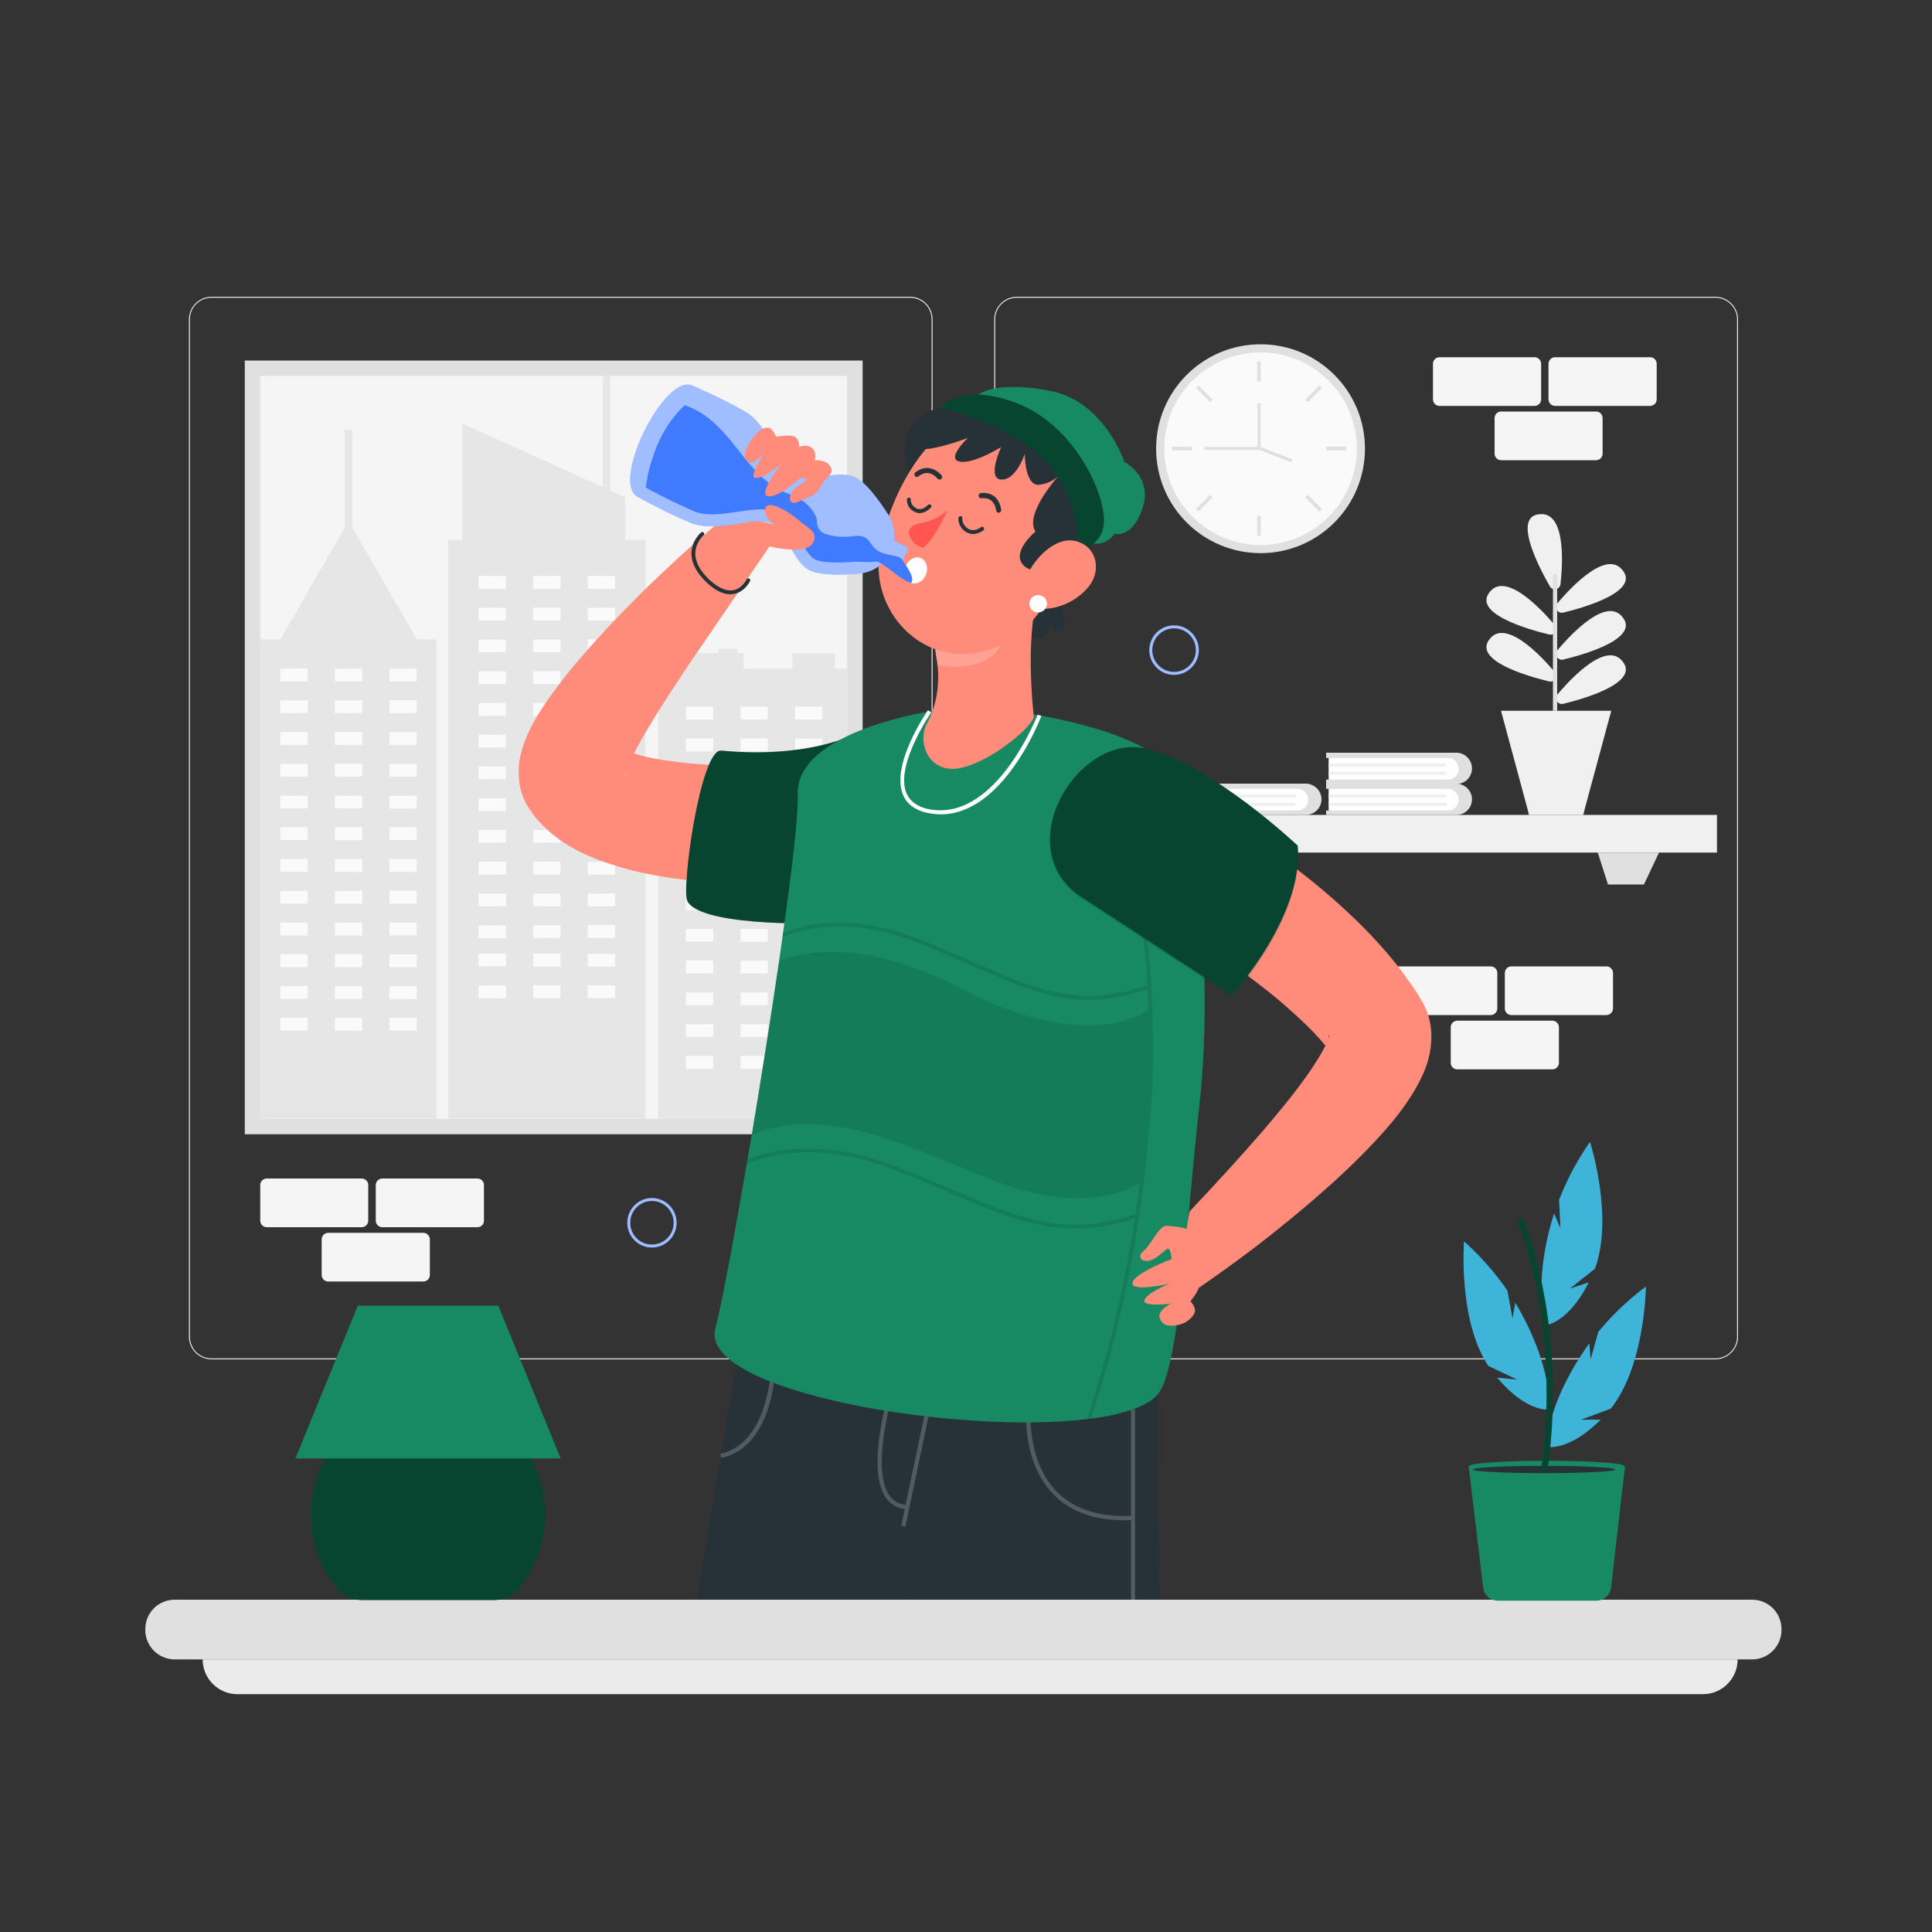 <svg version="1.2" xmlns="http://www.w3.org/2000/svg" viewBox="0 0 1000 1000" width="1000" height="1000">
	<rect x="0" y="0" width="1000" height="1000" fill="#333333" stroke="none"/>
	<title>water (1)</title>
	<defs>
		<clipPath clipPathUnits="userSpaceOnUse" id="cp1">
			<path d="m0 0h1000v1000h-1000z"/>
		</clipPath>
	</defs>
	<style>
		.s0 { fill: #ebebeb } 
		.s1 { fill: #f0f0f0 } 
		.s2 { fill: #e0e0e0 } 
		.s3 { fill: #ffffff } 
		.s4 { fill: #f5f5f5 } 
		.s5 { fill: #e6e6e6 } 
		.s6 { fill: #fafafa } 
		.s7 { fill: #ff8b7b } 
		.s8 { fill: #263238 } 
		.s9 { fill: #074530 } 
		.s10 { fill: #188a63 } 
		.s11 { fill: #ff5652 } 
		.s12 { fill: #407bff } 
		.s13 { fill: #3cefb2 } 
	</style>
	<g id="Page 1" clip-path="url(#cp1)">
		<path id="Path 1" fill-rule="evenodd" class="s0" d="m887.8 703.6h-361.5c-6.4 0-11.7-5.3-11.7-11.7v-526.6c0-6.4 5.3-11.7 11.7-11.7h361.5c6.5 0 11.8 5.3 11.8 11.7v526.6c0 6.4-5.3 11.7-11.8 11.7zm-361.5-549.5c-6.1 0-11.2 5-11.2 11.2v526.6c0 6.2 5.1 11.2 11.2 11.2h361.5c6.2 0 11.3-5 11.3-11.2v-526.6c0-6.2-5.1-11.2-11.3-11.2zm-55.3 549.5h-361.5c-6.5 0-11.7-5.3-11.7-11.7v-526.6c0-6.4 5.2-11.7 11.7-11.7h361.5c6.5 0 11.7 5.3 11.7 11.7v526.6c0 6.4-5.2 11.7-11.7 11.7zm-361.5-549.5c-6.2 0-11.2 5-11.2 11.2v526.6c0 6.2 5 11.2 11.2 11.2h361.5c6.2 0 11.2-5 11.2-11.2v-526.6c0-6.2-5-11.2-11.2-11.2z"/>
		<path id="Path 2" class="s1" d="m888.7 441.3h-294.4v-19.5h294.4z"/>
		<path id="Path 3" fill-rule="evenodd" class="s2" d="m656 441.3l-5.2 16.5h-18.6l-7.9-16.5zm202.7 0l-7.8 16.5h-18.6l-5.3-16.5z"/>
		<path id="Path 4" fill-rule="evenodd" class="s1" d="m789.1 413l-9.7-35.9-0.2-0.8-1-3.6-0.2-0.8-1.1-4h57.1l-1.1 4-0.2 0.8-1 3.6-0.2 0.8-9.7 35.9-0.2 0.8-1 3.6-0.2 0.8-0.9 3.6h-28.1l-0.9-3.6-0.2-0.8-1-3.6zm20-95.9c-1.2 0.3-2.4-0.2-3.1-1.2q-0.3-0.4-0.5-1 0-0.4 0-0.7c0-0.7 0.2-1.3 0.6-1.9 3.9-4.7 23.7-27.6 33-18 11.2 11.5-19.2 20.2-30 22.8z"/>
		<path id="Path 5" class="s1" d="m805.5 325.6q0 0.3-0.1 0.6-0.2 0.6-0.5 1.1c-0.7 0.9-1.9 1.4-3.1 1.1-10.8-2.6-41.2-11.2-30-22.8 9.3-9.5 29.1 13.3 33 18.1 0.4 0.5 0.7 1.2 0.7 1.9z"/>
		<path id="Path 6" fill-rule="evenodd" class="s1" d="m807.7 302.4c-0.1 0.6-0.4 1.3-0.9 1.8q-0.2 0.2-0.5 0.3-0.5 0.4-1.1 0.4c-1.2 0.2-2.4-0.3-3-1.4-5.5-9.6-20.3-37.6-4.2-37.4 13.4 0.1 10.4 30.2 9.7 36.3zm1.4 39c-1.2 0.3-2.4-0.2-3.1-1.1-0.2-0.4-0.4-0.7-0.5-1.1q0-0.3 0-0.7c0-0.7 0.2-1.3 0.6-1.9 3.9-4.7 23.7-27.6 33-18 11.2 11.6-19.2 20.2-30 22.8z"/>
		<path id="Path 7" fill-rule="evenodd" class="s1" d="m805.5 349.8q0 0.4-0.1 0.7c-0.1 0.4-0.3 0.8-0.5 1.1-0.7 0.9-1.9 1.4-3.1 1.1-10.8-2.6-41.2-11.2-30-22.8 9.3-9.5 29.1 13.3 33 18.1 0.4 0.5 0.7 1.2 0.7 1.8zm3.6 14.5c-1.2 0.3-2.4-0.2-3.1-1.2-0.2-0.3-0.4-0.6-0.5-1.1q0-0.3 0-0.6c0-0.7 0.2-1.3 0.6-1.9 3.9-4.7 23.7-27.6 33-18 11.2 11.5-19.2 20.2-30 22.8z"/>
		<path id="Path 8" class="s2" d="m688.2 408.3h-1.8v-2.7h67.4c2.2 0 4.3 1 5.7 2.4 1.5 1.5 2.4 3.5 2.4 5.7 0 4.5-3.6 8.1-8.1 8.1h-67.4v-2.3h1.8z"/>
		<path id="Path 9" class="s3" d="m687.7 408.3v11.2h61.9c3 0 5.4-2.5 5.4-5.6 0-1.5-0.6-2.9-1.6-3.9-1-1.1-2.3-1.7-3.8-1.7z"/>
		<path id="Path 10" fill-rule="evenodd" class="s1" d="m748 411.1c0.4 0 0.8 0.4 0.8 0.9 0 0.5-0.4 0.9-0.8 0.9h-60.3v-1.8zm0 4.3c0.5 0 0.9 0.4 0.9 0.8 0 0.5-0.4 0.9-0.9 0.9h-60.2v-1.7z"/>
		<path id="Path 11" class="s2" d="m610.3 408.3h-1.8v-2.7h67.4c2.2 0 4.2 1 5.7 2.4 1.5 1.5 2.4 3.5 2.4 5.7 0 4.5-3.7 8.1-8.1 8.1h-67.4v-2.3h1.8z"/>
		<path id="Path 12" class="s3" d="m609.8 408.3v11.2h61.8c3.1 0 5.5-2.5 5.5-5.6 0-1.5-0.6-2.9-1.6-3.9-1-1.1-2.3-1.7-3.9-1.7z"/>
		<path id="Path 13" fill-rule="evenodd" class="s1" d="m670 411.1c0.5 0 0.9 0.4 0.9 0.9 0 0.5-0.4 0.9-0.9 0.9h-60.2v-1.8zm0 4.3c0.5 0 0.9 0.4 0.9 0.8 0 0.5-0.4 0.9-0.9 0.9h-60.2v-1.7z"/>
		<path id="Path 14" class="s2" d="m688.2 392.3h-1.8v-2.7h67.4c2.2 0 4.3 0.9 5.7 2.4 1.5 1.5 2.4 3.5 2.4 5.7 0 4.5-3.6 8.1-8.1 8.1h-67.4v-2.3h1.8z"/>
		<path id="Path 15" class="s3" d="m687.7 392.3v11.2h61.9c3 0 5.4-2.5 5.4-5.6 0-1.5-0.6-2.9-1.6-4-1-1-2.3-1.6-3.8-1.6z"/>
		<path id="Path 16" fill-rule="evenodd" class="s1" d="m687.7 395.1v1.8h60.3c0.4 0 0.8-0.4 0.8-0.9 0-0.5-0.4-0.9-0.8-0.9zm0 4.3v1.7h60.2c0.5 0 0.9-0.4 0.9-0.9 0-0.5-0.4-0.8-0.9-0.8z"/>
		<path id="Path 17" fill-rule="evenodd" class="s2" d="m806 367.9v-69.8c0-0.6-0.5-1.1-1.1-1.1-0.6 0-1.1 0.5-1.1 1.1v69.8zm-359.5-181.3h-319.8v400.5h319.8z"/>
		<path id="Path 18" class="s4" d="m134.7 579.1v-384.5h303.8v384.5z"/>
		<path id="Path 19" class="s5" d="m226 330.9v248.2h-91.2v-248.2h10.3l17.6-30.6 15.8-27.3v-50.5h3.8v50.5l15.8 27.3 17.6 30.6z"/>
		<path id="Path 20" fill-rule="evenodd" class="s6" d="m159.2 352.7h-14.1v-6.7h14.1zm28.3 0h-14.2v-6.6h14.2zm28.2 0h-14.1v-6.6h14.1zm-56.5 16.4h-14.1v-6.6h14.1z"/>
		<path id="Path 21" fill-rule="evenodd" class="s6" d="m187.5 369.1h-14.2v-6.6h14.2zm28.2 0h-14.1v-6.7h14.1zm-56.5 16.5h-14.1v-6.7h14.1z"/>
		<path id="Path 22" fill-rule="evenodd" class="s6" d="m187.5 385.6h-14.2v-6.7h14.2zm28.2 0h-14.1v-6.6h14.1zm-56.5 16.4h-14.1v-6.6h14.1z"/>
		<path id="Path 23" fill-rule="evenodd" class="s6" d="m187.5 402h-14.2v-6.7h14.2zm28.2 0h-14.1v-6.6h14.1zm-56.5 16.4h-14.1v-6.6h14.1z"/>
		<path id="Path 24" fill-rule="evenodd" class="s6" d="m187.5 411.8h-14.2v6.6h14.2zm28.2 0h-14.1v6.7h14.1zm-56.5 16.4h-14.1v6.6h14.1z"/>
		<path id="Path 25" fill-rule="evenodd" class="s6" d="m187.5 428.2h-14.2v6.7h14.2zm28.2 0h-14.1v6.6h14.1zm-56.5 16.4h-14.1v6.7h14.1z"/>
		<path id="Path 26" fill-rule="evenodd" class="s6" d="m187.5 451.3h-14.2v-6.7h14.2zm28.2 0h-14.1v-6.6h14.1zm-56.5 16.4h-14.1v-6.6h14.1z"/>
		<path id="Path 27" fill-rule="evenodd" class="s6" d="m187.5 467.7h-14.2v-6.6h14.2zm28.2 0h-14.1v-6.7h14.1zm-56.5 16.5h-14.1v-6.7h14.1z"/>
		<path id="Path 28" fill-rule="evenodd" class="s6" d="m187.5 477.5h-14.2v6.7h14.2zm28.2 0h-14.1v6.6h14.1zm-56.5 16.4h-14.1v6.7h14.1z"/>
		<path id="Path 29" fill-rule="evenodd" class="s6" d="m187.5 500.6h-14.2v-6.7h14.2zm28.2 0h-14.1v-6.6h14.1zm-56.5 16.4h-14.1v-6.6h14.1z"/>
		<path id="Path 30" fill-rule="evenodd" class="s6" d="m187.5 510.4h-14.2v6.6h14.2zm28.2 0h-14.1v6.7h14.1zm-56.5 16.4h-14.1v6.6h14.1z"/>
		<path id="Path 31" fill-rule="evenodd" class="s6" d="m187.5 526.8h-14.2v6.7h14.2zm28.2 0h-14.1v6.6h14.1z"/>
		<path id="Path 32" class="s5" d="m334.1 279.4v299.7h-102.1v-299.7h7.3v-60.2l72.7 32.9v-57.5h3.8v59.2l7.8 3.6v22z"/>
		<path id="Path 33" fill-rule="evenodd" class="s6" d="m261.9 298.1h-14.2v6.7h14.2zm28.2 0h-14.1v6.6h14.1zm28.3 0h-14.2v6.6h14.2zm-56.5 16.5h-14.2v6.6h14.2z"/>
		<path id="Path 34" fill-rule="evenodd" class="s6" d="m290.1 321.2h-14.1v-6.7h14.1zm28.3 0h-14.2v-6.6h14.2zm-56.5 16.4h-14.2v-6.6h14.2z"/>
		<path id="Path 35" fill-rule="evenodd" class="s6" d="m290.1 337.6h-14.1v-6.6h14.1zm28.3 0h-14.2v-6.7h14.2zm-56.5 16.5h-14.2v-6.7h14.2z"/>
		<path id="Path 36" fill-rule="evenodd" class="s6" d="m290.1 354.1h-14.1v-6.7h14.1zm28.3 0h-14.2v-6.6h14.2zm-56.5 16.4h-14.2v-6.6h14.2z"/>
		<path id="Path 37" fill-rule="evenodd" class="s6" d="m290.1 370.5h-14.1v-6.6h14.1zm28.3 0h-14.2v-6.7h14.2zm-56.5 16.4h-14.2v-6.6h14.2z"/>
		<path id="Path 38" fill-rule="evenodd" class="s6" d="m290.1 380.3h-14.1v6.6h14.1zm28.3 0h-14.2v6.7h14.2zm-56.5 16.4h-14.2v6.6h14.2z"/>
		<path id="Path 39" fill-rule="evenodd" class="s6" d="m290.1 403.4h-14.1v-6.7h14.1zm28.3 0h-14.2v-6.6h14.2zm-56.5 16.4h-14.2v-6.6h14.2z"/>
		<path id="Path 40" fill-rule="evenodd" class="s6" d="m290.1 419.8h-14.1v-6.6h14.1zm28.3 0h-14.2v-6.7h14.2zm-56.5 16.4h-14.2v-6.6h14.2z"/>
		<path id="Path 41" fill-rule="evenodd" class="s6" d="m290.1 436.2h-14.1v-6.6h14.1zm28.3 0h-14.2v-6.7h14.2zm-56.5 16.5h-14.2v-6.7h14.2z"/>
		<path id="Path 42" fill-rule="evenodd" class="s6" d="m290.1 452.7h-14.1v-6.7h14.1zm28.3 0h-14.2v-6.6h14.2zm-56.5 16.4h-14.2v-6.6h14.2z"/>
		<path id="Path 43" fill-rule="evenodd" class="s6" d="m290.1 462.5h-14.1v6.6h14.1zm28.3 0h-14.2v6.6h14.2zm-56.5 16.5h-14.2v6.6h14.2z"/>
		<path id="Path 44" fill-rule="evenodd" class="s6" d="m290.1 485.5h-14.1v-6.6h14.1zm28.3 0h-14.2v-6.7h14.2zm-56.5 14.7h-14.2v-6.6h14.2z"/>
		<path id="Path 45" fill-rule="evenodd" class="s6" d="m290.1 500.3h-14.1v-6.7h14.1zm28.3 0h-14.2v-6.6h14.2zm-56.5 16.4h-14.2v-6.6h14.2z"/>
		<path id="Path 46" fill-rule="evenodd" class="s6" d="m290.1 510h-14.1v6.7h14.1zm28.3 0h-14.2v6.6h14.2z"/>
		<path id="Path 47" class="s5" d="m438.5 346.1v233h-97.8v-233h7.2v-8h3.3v-2.3h9.9v2.3h10.7v-2.3h9.9v2.3h3.1v8h25.4v-7.9h22v7.9z"/>
		<path id="Path 48" fill-rule="evenodd" class="s6" d="m369.2 372.4h-14.2v-6.6h14.2zm28.2 0h-14.1v-6.6h14.1zm28.3 0h-14.2v-6.7h14.2zm-56.5 16.5h-14.2v-6.7h14.2z"/>
		<path id="Path 49" fill-rule="evenodd" class="s6" d="m397.4 388.9h-14.1v-6.7h14.1zm28.3 0h-14.2v-6.6h14.2zm-56.5 16.4h-14.2v-6.6h14.2z"/>
		<path id="Path 50" fill-rule="evenodd" class="s6" d="m397.4 405.3h-14.1v-6.6h14.1zm28.3 0h-14.2v-6.7h14.2zm-56.5 16.5h-14.2v-6.7h14.2z"/>
		<path id="Path 51" fill-rule="evenodd" class="s6" d="m397.4 421.7h-14.1v-6.6h14.1zm28.3 0h-14.2v-6.6h14.2zm-56.5 16.4h-14.2v-6.6h14.2z"/>
		<path id="Path 52" fill-rule="evenodd" class="s6" d="m397.4 431.5h-14.1v6.7h14.1zm28.3 0h-14.2v6.6h14.2zm-56.5 16.4h-14.2v6.7h14.2z"/>
		<path id="Path 53" fill-rule="evenodd" class="s6" d="m397.4 454.6h-14.1v-6.6h14.1zm28.3 0h-14.2v-6.7h14.2zm-56.5 16.4h-14.2v-6.6h14.2z"/>
		<path id="Path 54" fill-rule="evenodd" class="s6" d="m397.4 471h-14.1v-6.6h14.1zm28.3 0h-14.2v-6.6h14.2zm-56.5 16.4h-14.2v-6.6h14.2z"/>
		<path id="Path 55" fill-rule="evenodd" class="s6" d="m397.4 480.8h-14.1v6.7h14.1zm28.3 0h-14.2v6.6h14.2zm-56.5 16.4h-14.2v6.7h14.2z"/>
		<path id="Path 56" fill-rule="evenodd" class="s6" d="m397.4 503.9h-14.1v-6.6h14.1zm28.3 0h-14.2v-6.7h14.2zm-56.5 16.4h-14.2v-6.6h14.2z"/>
		<path id="Path 57" fill-rule="evenodd" class="s6" d="m397.4 520.3h-14.1v-6.6h14.1zm28.3 0h-14.2v-6.6h14.2zm-56.5 16.4h-14.2v-6.6h14.2z"/>
		<path id="Path 58" fill-rule="evenodd" class="s6" d="m397.4 530.1h-14.1v6.7h14.1zm28.3 0h-14.2v6.6h14.2zm-56.5 16.5h-14.2v6.6h14.2z"/>
		<path id="Path 59" fill-rule="evenodd" class="s6" d="m397.4 546.6h-14.1v6.6h14.1zm28.3 0h-14.2v6.7h14.2z"/>
		<path id="Path 60" fill-rule="evenodd" class="s4" d="m197.9 635.2h49.2c1.9 0 3.4-1.5 3.4-3.4v-18.4c0-1.9-1.5-3.4-3.4-3.4h-49.2c-1.9 0-3.4 1.5-3.4 3.4v18.4c0 1.9 1.5 3.4 3.4 3.4zm-59.8 0h49.1c1.9 0 3.4-1.5 3.4-3.4v-18.4c0-1.9-1.5-3.4-3.4-3.4h-49.1c-1.9 0-3.4 1.5-3.4 3.4v18.4c0 1.9 1.5 3.4 3.4 3.4zm31.8 28.1h49.2c1.9 0 3.4-1.5 3.4-3.4v-18.4c0-1.8-1.5-3.4-3.4-3.4h-49.2c-1.9 0-3.4 1.6-3.4 3.4v18.4c0 1.9 1.5 3.4 3.4 3.4zm635-453.2h49.2c1.9 0 3.4-1.5 3.4-3.4v-18.4c0-1.9-1.5-3.4-3.4-3.4h-49.2c-1.8 0-3.4 1.5-3.4 3.4v18.4c0 1.9 1.6 3.4 3.4 3.4z"/>
		<path id="Path 61" fill-rule="evenodd" class="s4" d="m745.1 210.1h49.2c1.8 0 3.4-1.5 3.4-3.4v-18.4c0-1.9-1.6-3.4-3.4-3.4h-49.2c-1.9 0-3.4 1.5-3.4 3.4v18.4c0 1.9 1.5 3.4 3.4 3.4zm31.9 28.1h49.1c1.9 0 3.4-1.5 3.4-3.4v-18.4c0-1.9-1.5-3.4-3.4-3.4h-49.1c-1.9 0-3.4 1.5-3.4 3.4v18.4c0 1.9 1.5 3.4 3.4 3.4zm5.3 287.2h49.2c1.8 0 3.4-1.6 3.4-3.4v-18.4c0-1.9-1.6-3.4-3.4-3.4h-49.2c-1.9 0-3.4 1.5-3.4 3.4v18.4c0 1.8 1.5 3.4 3.4 3.4z"/>
		<path id="Path 62" fill-rule="evenodd" class="s4" d="m719 522v-18.4c0-1.9 1.5-3.4 3.4-3.4h49.2c1.9 0 3.4 1.5 3.4 3.4v18.4c0 1.8-1.5 3.4-3.4 3.4h-49.2c-1.9 0-3.4-1.6-3.4-3.4zm31.9 28.1v-18.4c0-1.9 1.5-3.4 3.4-3.4h49.2c1.8 0 3.4 1.5 3.4 3.4v18.4c0 1.9-1.6 3.4-3.4 3.4h-49.2c-1.9 0-3.4-1.5-3.4-3.4z"/>
		<path id="Path 63" class="s2" d="m706.5 232.2c0 29.9-24.2 54.1-54 54.1-29.9 0-54.1-24.2-54.1-54.1 0-29.8 24.2-54 54.1-54 29.8 0 54 24.2 54 54z"/>
		<path id="Path 64" class="s6" d="m652.5 282.1c-27.5 0-49.9-22.4-49.9-49.9 0-27.4 22.4-49.8 49.9-49.8 27.4 0 49.8 22.4 49.8 49.8 0 27.5-22.4 49.9-49.8 49.9z"/>
		<path id="Path 65" fill-rule="evenodd" class="s2" d="m652.6 197.4h-1.9v-10.4h1.9zm0 79.9h-1.9v-10.4h1.9zm-35.7-46.1v1.9h-10.4v-1.9zm79.9 0v1.9h-10.4v-1.9z"/>
		<path id="Path 66" fill-rule="evenodd" class="s2" d="m684.2 200.9l-1.3-1.4-7.3 7.4 1.3 1.3zm-56.5 56.5l-1.3-1.3-7.4 7.3 1.4 1.3z"/>
		<path id="Path 67" fill-rule="evenodd" class="s2" d="m627.7 206.9l-1.3 1.3-7.3-7.3 1.3-1.4zm56.5 56.5l-1.3 1.4-7.4-7.4 1.4-1.3z"/>
		<path id="Path 68" class="s2" d="m668.3 239.3l-17.6-6.9 0.6-1.5 17.6 6.9z"/>
		<path id="Path 69" class="s2" d="m652.5 232.9h-29.1v-1.6h27.5v-22.5h1.6z"/>
		<path id="Path 70" class="s7" d="m434.8 455.8l-5.3 0.5-5.1 0.4q-5 0.4-10 0.6c-6.6 0.4-13.3 0.4-20 0.5-13.3-0.1-26.8-0.7-40.7-2.5-13.9-1.7-27.9-4.3-43.3-10-7.7-2.9-16-6.6-24.6-13.6-2.1-1.8-4.3-3.8-6.4-6.1q-1.6-1.7-3.1-3.6l-1.4-2.1-0.4-0.5-0.7-1c-0.7-1.2-1.4-2.3-2-3.5-2.2-4.6-3-8.7-3.2-11.9-0.3-3.3-0.1-5.9 0.1-8.1 0.6-4.4 1.6-7.4 2.5-10.1 1.9-5.2 3.9-9 5.9-12.5 2-3.5 4.1-6.6 6.1-9.6 4.1-5.9 8.3-11.3 12.5-16.5 4.3-5.2 8.7-10.2 13-15 4.4-4.9 8.8-9.6 13.4-14.3 4.5-4.6 9-9.2 13.6-13.7q7-6.6 14-13.2c9.5-8.6 19-17.1 29.2-25.2l19.4 18-42.2 61.8c-6.8 10.3-13.6 20.4-19.6 30.6-3.1 5-5.9 10-8.4 14.8-1.2 2.4-2.3 4.8-3.1 6.9-0.9 2.1-1.5 4-1.6 4.8 0 0.3 0.1 0.4 0.4-0.9 0.1-0.6 0.2-1.6 0.1-3.3-0.1-1.7-0.5-4.3-2.1-7.5-0.3-0.8-0.8-1.6-1.3-2.4l-0.4-0.6q0-0.1-0.1-0.2 0-0.1 0.1-0.1c0.1 0 0.2 0.1 0.6 0.2 1.3 0.8 4.7 2.3 8.9 3.5 4.1 1.3 9 2.3 14.2 3.1 5.2 0.7 10.6 1.4 16.2 1.9 11.2 0.8 22.9 1.3 34.6 1.2 5.9 0.1 11.8 0 17.8-0.1l8.8-0.2 4.4-0.1 4.1-0.2z"/>
		<path id="Path 71" class="s8" d="m378 307.6q-5.5 0-11.8-5.7c-5.6-5.2-8.4-10.5-8.3-15.7 0.1-6.5 4.8-10.4 5-10.6 0.4-0.3 1-0.3 1.4 0.1 0.3 0.5 0.3 1.1-0.2 1.4 0 0.1-4.1 3.6-4.2 9.2-0.1 4.6 2.5 9.3 7.6 14.1 4.5 4 8.5 5.7 12.1 5.1 4.5-0.9 6.8-5.5 6.8-5.6 0.3-0.5 0.9-0.7 1.4-0.4 0.5 0.2 0.7 0.8 0.4 1.3-0.1 0.2-2.7 5.6-8.3 6.6q-0.9 0.2-1.9 0.2z"/>
		<path id="Path 72" class="s9" d="m442.5 379.8c0 0-23.4 13-69.2 8.7-10.8-1-20.8 72-17.5 78 7.8 14.1 75.8 11.3 75.8 11.3 0 0 9.6-71.1 10.9-98z"/>
		<path id="Path 73" fill-rule="evenodd" class="s8" d="m494.1 216.8c0 0-15.4-5.5-22.4 3.7-7.1 9.2-1.2 24.4-1.2 24.4zm-23.9 618.1l15.7-103-102.8-37.5-23.6 140.5z"/>
		<path id="Path 74" class="s8" d="m600.5 834.9c-1-67-3.5-105.3 0.4-136.5l-140.4 14.4c6.2 39.7 5.4 84.3 12.4 122.1z"/>
		<g id="&lt;Group&gt;" style="opacity: .2">
			<path id="Path 76" class="s3" d="m581.8 786.9q1.7 0 3.6-0.1v48.1h2.1v-105.5h-2.1v55.2c-16.9 0.7-29.9-3.6-38.8-12.9-15.4-16.1-13.1-41.9-13.1-42.2l-2.2-0.2c-0.1 1.1-2.4 27.1 13.7 43.9 8.7 9.1 21.1 13.7 36.8 13.7z"/>
		</g>
		<g id="&lt;Group&gt;" style="opacity: .2">
			<path id="Path 79" class="s3" d="m373.4 754.6l-0.5-2.1c24.5-5.2 26.1-43 26.1-43.3h2.2c0 1.7-1.7 39.8-27.8 45.4z"/>
		</g>
		<g id="&lt;Group&gt;" style="opacity: .2">
			<path id="Path 82" class="s3" d="m482.7 723.2l-14.1 67-2.1-0.5 1.8-8.6c-4.3-0.6-7.7-2.7-10-6.2-10.4-15.8 2.2-56 2.8-57.7l2 0.7c-0.1 0.3-12.8 40.9-3 55.8 2 3.1 4.9 4.8 8.6 5.2l11.9-56.2z"/>
		</g>
		<path id="Path 84" class="s10" d="m620.8 572.1c-7.1 62.8-10.2 136.8-21.8 149.9-5.5 6.1-17.9 10.1-34.2 12.3q-0.5 0-1 0.1c-68.2 8.6-202.6-14.2-193.5-47 2.8-10.2 9.2-44.1 16.2-85q0.2-1.2 0.4-2.3 1.1-6.2 2.2-12.6c4.9-29.6 10-61.7 14.2-90.4q0.9-6.1 1.7-12 0.2-1.1 0.3-2.2c4.8-34 8-61.5 7.6-71.7-1.2-33.3 71.3-43.5 71.3-43.5l24.1-1.7c0 0 51.1 4.5 81.3 19.8q1.5 0.8 3 1.6c20.8 11.7 29.7 67.3 30.8 120.6 0.5 23-0.5 45.6-2.6 64.1z"/>
		<g id="&lt;Group&gt;" style="opacity: .2">
			<path id="Path 86" class="s9" d="m594.7 585.1c-3.3 41.6-11.5 93.1-29.9 149.2q-0.1 0.2-0.1 0.4l-0.9-0.3-1-0.3c12.1-37 19.8-72 24.6-103.5-11.2 3.7-21.3 5.3-30.9 5.3-21.6 0-40.6-8.1-64-18.1-9.4-4.1-20.2-8.7-32-13.2-37.4-14-63.2-6.8-74-2.2q0.2-1.2 0.4-2.3c11.8-4.7 37.7-11.1 74.3 2.7 11.9 4.4 22.6 9 32.1 13.1 33.6 14.4 58 24.9 94.4 12.5 1-6.3 1.8-12.4 2.5-18.4q-0.3 1.3-0.6 2.5c0 0-24.5 17.2-71.2 0-42.2-15.4-88.4-42.6-129.3-25 4.9-29.6 10-61.7 14.2-90.4 16-5.7 47.3-9.9 93.4 14.2 60.3 31.5 90.5 16.3 97.7 11.4q-0.2-5.8-0.4-10.8c-11.1 3.9-21.1 5.6-30.4 5.6-20.3 0-38-7.8-59.9-17.4-8.9-3.9-18.9-8.4-30-12.6-34.5-13.3-58.4-6.8-68.7-2.4q0.2-1.1 0.3-2.2c11.2-4.5 35.3-10.3 69.1 2.7 11.1 4.3 21.2 8.7 30.1 12.6 31.6 14 54.5 24.1 89.1 11.7l0.3 1c-0.8-16.9-2.3-26.5-2.3-26.8l2-0.3c0.1 0.4 2.6 17.6 3 46.7q0 0.2 0 0.3c0.4 11.8 0.6 33.2-1.9 54.3z"/>
		</g>
		<path id="Path 88" class="s8" d="m548.1 308.6c0 0 5.4 16.1 1.5 17.9-4 1.8-6.2-4.4-6.2-4.4 0 0-0.7 10-7.2 7.8-6.5-2.2-7.8-14.8-7.8-14.8z"/>
		<path id="Path 89" class="s7" d="m535.1 371.4c-2.6 6.5-23 23.2-38.4 26.2-16.3 3.1-22.7-14.2-16.3-24.2q1.7-3.5 2.9-7.3c1.2-3.9 2-8.1 2.2-12.5q0.2-2.1 0.1-4.3 0-2.6-0.4-5.3 0-0.1 0-0.2c-0.1-0.7-0.1-1.5-0.3-2.2-0.1-0.6-0.2-1.2-0.3-1.7l-1.2-8.3 9.1-3.8 23.8-9.6 21.8-15c-5.7 19.8-5.3 45.6-3 68.2z"/>
		<path id="Path 90" class="s3" d="m487 421.5q-3.3 0-6.8-0.7c-6.6-1.4-10.9-4.6-12.9-9.7-6.2-15.4 12.2-42.3 13-43.5l1.7 1.2c-0.2 0.2-18.7 27.1-12.9 41.6 1.8 4.3 5.7 7.2 11.5 8.4q3.2 0.6 6.2 0.6c31 0 50.1-49 50.3-49.5l1.9 0.7c-0.8 2.2-19.9 50.9-52 50.9z"/>
		<g id="&lt;Group&gt;" style="opacity: .2">
			<path id="Path 92" class="s3" d="m509.2 342.1c-6.8 3.1-16 4.1-24 1.9q0-0.1 0-0.2c-0.1-0.7-0.1-1.5-0.3-2.2-0.1-0.6-0.2-1.2-0.3-1.7l-1.2-8.3 9.1-3.8 25.5 2.7c1.5 2.6-1.7 8.4-8.8 11.6z"/>
		</g>
		<path id="Path 94" class="s7" d="m559 277.4c14.6-29.9-6-65.6-40.6-65.8-35.2-0.2-58.3 43.7-63.1 74-5.3 33.7 26.8 63.5 60 49.4 22-9.3 29.1-27.6 43.7-57.6z"/>
		<path id="Path 95" class="s8" d="m496.7 208.9c0 0-14.7 1.7-20 6.8-5.3 5 1.3 7 1.3 7 0 0-7.1 4.4-6.1 7.6 2.1 6.7 29-3.6 29-3.6 0 0-11.4 10.8-4.2 12.2 7.1 1.5 21.5-7.5 21.5-7.5 0 0-7.6 16.3 0 16.8 7.7 0.5 12.2-13.2 12.2-13.2 0 0 0 17 7.7 15.9 7.7-1.1 10.7-5.7 10.7-5.7 0 0-19.1 20.8-12.8 29.9 0 0-13.7 11.2-5.6 18.1 8.1 6.8 26.9-4.9 30.9-9.7 4-4.8 18.8-23.6-3.6-55.4-22.4-31.8-61-19.2-61-19.2z"/>
		<path id="Path 96" class="s10" d="m506.5 204.2c0 0 8.8-7.4 37-1.9 28.2 5.4 38.5 36.8 38.5 36.8 0 0 14.6 7.4 9.5 23.6-5.2 16.3-14.6 13.6-14.6 13.6 0 0-5.7 8.7-15.2 3.4 0 0 7.9-53.6-55.2-75.5z"/>
		<path id="Path 97" class="s9" d="m486.5 211c0 0 44.3 9.9 60 34.2 15.7 24.3 9.8 40 9.8 40 0 0 14.6-1 15.1-15.3 0.6-14.2-15-50-45.8-61.5-28.6-10.7-39.1 2.6-39.1 2.6z"/>
		<path id="Path 98" class="s11" d="m490.4 264.1c0 0-5.5 5.2-13.1 6.5-7.6 1.3-8.2 5.2-5.1 9.3 2.6 3.4 5.7 3.6 5.7 3.6 4.8-4.2 8.8-11.4 12.5-19.4z"/>
		<path id="Path 99" fill-rule="evenodd" class="s8" d="m481.8 262.7c0.4-0.4 0.4-1 0-1.4-0.5-0.4-1.1-0.3-1.5 0.1 0 0-3 3.3-6 1.7-3-1.5-2.9-4.3-2.9-4.4 0.1-0.6-0.3-1.1-0.9-1.1-0.5-0.1-1 0.3-1 0.9-0.1 0.2-0.4 4.3 3.9 6.4 0.9 0.5 1.8 0.7 2.6 0.7 3.2-0.1 5.7-2.7 5.8-2.9zm27.2 11.8c0.4-0.4 0.5-1 0.1-1.5-0.3-0.4-1-0.4-1.4-0.1-0.1 0.1-3.5 2.8-6.7 0.7-3.3-2.2-2.9-5.2-2.9-5.3 0.1-0.5-0.3-1.1-0.8-1.2-0.5 0-1.1 0.3-1.2 0.9 0 0.1-0.6 4.3 3.7 7.2 1.3 0.9 2.6 1.2 3.8 1.2 2.3 0 4.3-1.1 5.4-1.9z"/>
		<path id="Path 100" class="s3" d="m479.3 297.3c-1.3 3.6-4.8 5.5-7.8 4.4-2.9-1.1-4.2-4.9-2.8-8.5 1.4-3.6 4.9-5.5 7.8-4.4 2.9 1.1 4.2 4.9 2.8 8.5z"/>
		<path id="Path 101" class="s7" d="m563.7 303.4c-5.6 7-13.9 10.9-21.3 11.6-11 1.1-14.7-9.2-10-18.7 4.2-8.5 15-19.3 25.3-16 10.2 3.2 12.3 15 6 23.1z"/>
		<path id="Path 102" class="s3" d="m541.9 312.5c0 2.5-2.1 4.5-4.6 4.5-2.5 0-4.5-2-4.5-4.5 0-2.5 2-4.5 4.5-4.5 2.5 0 4.6 2 4.6 4.5z"/>
		<path id="Path 103" fill-rule="evenodd" class="s8" d="m474.1 246.8c0.4 0.2 0.9 0.1 1.3-0.2q2.6-2.1 5.2-1.7c2.7 0.3 4.6 2.8 4.6 2.8 0.5 0.6 1.3 0.7 1.9 0.3 0.6-0.5 0.7-1.3 0.3-1.9-0.1-0.1-2.6-3.3-6.5-3.8q-3.6-0.5-7.1 2.2c-0.6 0.5-0.7 1.3-0.2 1.9q0.2 0.3 0.5 0.4zm42.3 18.5q0.3 0.1 0.6 0.1c0.7-0.1 1.3-0.7 1.2-1.4 0-0.2-0.3-4.2-3.2-6.8q-2.8-2.4-7.3-2c-0.7 0.1-1.2 0.7-1.2 1.5 0.1 0.7 0.7 1.2 1.5 1.2q3.3-0.3 5.2 1.3c2.1 1.9 2.4 4.9 2.4 4.9 0 0.6 0.4 1 0.8 1.2z"/>
		<path id="Path 104" fill-rule="evenodd" class="s7" d="m740.8 539.1c-0.3 4.8-1.2 8.4-2.2 11.6-2.1 6.2-4.6 10.6-7 14.7-4.9 7.9-9.9 14.2-15.1 20.1-10.4 11.6-21 21.8-32 31.4-10.9 9.7-22.2 18.8-33.5 27.6-11.5 8.7-22.9 17.1-35.1 25.1l-1.3-1.6c-1.7-13.6-1.8-26.9 1.1-40.6q0-0.2 0-0.3c12.8-13.6 25.5-27.4 37.5-41.2 8.8-10.3 17.4-20.7 24.6-31.1 3.2-4.7 6.2-9.5 8.2-13.5q-0.2-0.3-0.4-0.6c-1.8-2.2-3.8-4.3-5.8-6.5-4.2-4.3-8.7-8.5-13.4-12.6-4.6-4.2-9.6-8.2-14.7-12.1-5-3.9-10.4-7.7-15.7-11.5-5.3-3.8-10.8-7.4-16.4-10.9q-8.3-5.4-16.9-10.5c-5.6-3.5-11.4-6.8-17.2-10.1q-4.3-2.5-8.7-4.8l-4.2-2.4-4.1-2.2 26.2-53.9 5.4 2.6 5.1 2.5q5 2.5 9.9 5.2c6.5 3.6 12.8 7.3 19.2 11.2q9.4 5.8 18.7 12.1 9.2 6.3 18.2 13.1c12 9.1 23.5 19.1 34.6 30.2 5.5 5.6 10.8 11.4 15.9 17.7 2.5 3.2 5.1 6.4 7.4 9.9 1.2 1.6 2.4 3.3 3.6 5.1l1.7 2.7 0.8 1.4q1.5 2.3 2.6 4.7c2.9 6.6 3.3 12.8 3 17.5zm-53.1-2.2q0 0.3 0 0.6c0.3-0.9 0.4-1.6 0.4-1.8 0-0.3-0.2-0.1-0.4 1.2z"/>
		<path id="Path 105" class="s9" d="m558.4 463.4l79.2 51.7c0 0 37.4-40.9 34.1-77.4 0 0-44.9-42.5-79.1-50.3-34.2-7.8-70.2 49.9-34.2 76z"/>
		<g id="&lt;Group&gt;" style="opacity: .2">
			<path id="Path 107" class="s9" d="m558.4 464.4l79.2 51.7c0 0 37.4-40.9 34.1-77.4 0 0-44.9-42.5-79.1-50.3-34.2-7.8-70.2 49.9-34.2 76z"/>
		</g>
		<path id="Path 109" class="s12" d="m330.2 257.2c-14.5-7.1 13.9-64.7 28.4-57.5 0 0 13.8 5.8 26.8 13.2 13 7.4 17.6 28.1 25.7 33 8 5 20.4-2.8 30.5 0.7 5.9 2 13.3 12.1 18.3 20 2.5 4 3.5 8.6 2.8 13.2l7.7 3.8-5.5 11.3-7.7-3.8q-1.4 1.3-2.9 2.4c-2.7 1.8-5.9 3-9.4 3.4-9.3 0.8-21.7 1.1-27-2.4-8.8-5.8-10.2-20.4-19.1-23.8-8.8-3.4-28 5.5-41.8-0.3-13.8-5.8-26.8-13.2-26.8-13.2z"/>
		<g id="&lt;Group&gt;" style="opacity: .5">
			<path id="Path 111" class="s3" d="m330.2 257.2c-14.5-7.1 13.9-64.7 28.4-57.5 0 0 13.8 5.8 26.8 13.2 13 7.4 17.6 28.1 25.7 33 8 5 20.4-2.8 30.5 0.7 5.9 2 13.3 12.1 18.3 20 2.5 4 3.5 8.6 2.8 13.2l7.7 3.8-5.5 11.3-7.7-3.8q-1.4 1.3-2.9 2.4c-2.7 1.8-5.9 3-9.4 3.4-9.3 0.8-21.7 1.1-27-2.4-8.8-5.8-10.2-20.4-19.1-23.8-8.8-3.4-28 5.5-41.8-0.3-13.8-5.8-26.8-13.2-26.8-13.2z"/>
			<g id="&lt;Group&gt;" style="opacity: .1">
				<path id="Path 113" class="s3" d="m454.6 269.9c-7.4-11.6-12.7-16.6-15.1-17.4-3.2-1.2-7.5-0.4-12.1 0.3-2.9 0.5-5.9 1-9 1.1-3.6 0-7.2-0.6-10.6-2.7-4.9-3-8.2-9-11.7-15.3-3.8-6.7-8-14.3-13.8-17.6-9.6-5.4-19.7-10-24-11.9-9.3 7.2-15.8 16.8-19.7 28.1-1.9 5.4-3.7 11.7-4.3 17.9 3.3 1.8 14 7.6 25.1 12.3 6.2 2.6 14.8 1.3 22.3 0.2 7.2-1.1 14-2.1 19.4 0 6.8 2.6 10.2 9 13.2 14.6 2.2 4.1 4.2 7.9 7.1 9.8 2 1.4 9.3 2.6 23 1.3 1.3-0.1 2.7-0.4 4-1q0.4-0.1 0.8-0.4l7.2-14.6c-0.3-1.6-0.9-3.2-1.8-4.7z"/>
			</g>
		</g>
		<path id="Path 116" class="s12" d="m444.9 285.5c-4.7-10.4-22.3-4.1-22.1-16.2 0-0.2-0.4-3.8-5-8.1-2.5-2.4-5.6-4.1-8.8-5.3-24.2-8.3-29.3-37.5-54.6-46.2-7.2 6.8-12.4 15.2-15.8 24.8-1.9 5.4-3.7 11.7-4.3 17.9 3.3 1.8 14 7.6 25.1 12.3 6.2 2.6 14.8 1.3 22.3 0.2 7.2-1.1 14-2.1 19.4 0 6.8 2.6 10.2 9 13.2 14.6 2.2 4.1 4.2 7.9 7.1 9.8 2 1.4 9.3 2.6 23 1.3 1.3-0.1 2.7-0.4 4-1-1.5-0.9-2.7-2.3-3.5-4.1z"/>
		<path id="Path 117" class="s12" d="m424.5 275.4c0 0 7.4 3.6 17 2.1 9.6-1.4 8 5.5 13.8 8.1 5.8 2.7 10.4 1.4 11.9 4.5 3.8 5.3 6.2 9.6 4.3 11.6-5.5-1.3-14.8-11.3-18.2-11-5.5 0.4-4.5 0.2-10.1 0-5.7-0.1-18.7-15.3-18.7-15.3z"/>
		<path id="Path 118" fill-rule="evenodd" class="s7" d="m398.3 282.8c0 0 18.3 4.6 22.2-1.4 4-6-3-8.3-6.7-11.8-3.8-3.5-15.5-11.2-17.5-7-2 4.3 4.6 9.2 4.6 9.2 0 0-9.1-4.4-18.1 0-9 4.3 15.5 11 15.5 11zm208.1 368.9c0 0-19 7.1-20.2 12.2-1.3 5.1 18.9 0.6 18.9 0.6 0 0-11.1 4.5-12.7 8.3-1.7 3.8 13.7 2 13.7 2 0 0-7.2 3.3-5.8 7.5 1.5 4.1 4.9 4.3 9.4 3.5 4.5-0.8 7.8-4.1 8.7-6.5 0.9-2.3-2.2-5.8-2.2-5.8 0 0 5.4-6.5 4.5-9.2-0.9-2.8-3.6-3.7-3.6-3.7 0 0 3.1-2 2.8-5.7-0.2-3.7-2.6-5-2.6-5 0 0 0.2-7.1-0.4-11-0.6-3.8-8-3.9-12.6-4.4-4.7-0.6-8 9.9-13.5 14 0 0-2.3 3.3 2 4.1 4.4 0.9 10-5.7 11.6-6.3 1.6-0.5 2 5.4 2 5.4z"/>
		<g id="&lt;Group&gt;" style="opacity: .2">
			<path id="Path 120" class="s7" d="m621.2 666.3q0 0-0.1 0c-0.2 0-0.4-0.3-0.3-0.6 0.7-3.6-2.9-5.6-2.9-5.6q-0.3-0.1-0.3-0.4 0-0.3 0.2-0.4c0 0 3-2.1 3-4.5 0-3.5-3.2-4.9-3.2-4.9q-0.2-0.1-0.3-0.4 0-0.2 0.1-0.4c0 0 1.5-1.8 1.1-6-0.5-4.3-4-6.7-4-6.7-0.2-0.2-0.3-0.5-0.1-0.7 0.1-0.2 0.4-0.3 0.7-0.1 0.1 0.1 3.8 2.7 4.4 7.4 0.3 3.4-0.5 5.4-1 6.2 1.1 0.7 3.3 2.3 3.3 5.6 0 2.2-1.9 4-2.8 4.8 1.1 0.9 3.4 3 2.7 6.3 0 0.3-0.2 0.4-0.5 0.4z"/>
		</g>
		<path id="Path 122" class="s7" d="m414.4 247.3c0 0-12 10.8-17.1 9.5-5-1.3 7.1-16.7 7.1-16.7 0 0-9.2 7.7-13.3 7.3-4.1-0.3 4.7-13.1 4.7-13.1 0 0-6.2 7.6-9.1 4.3-3-3.2 0.3-8.5 3.1-12.1 2.9-3.6 5.4-5.4 7.9-5.1 2.4 0.3 4 4.7 4 4.7 0 0 8.3-1.7 10.3 0.4 2 2.1 1.6 4.9 1.6 4.9 0 0 3.2-1.7 6.3 0.2 3.2 1.9 1.8 6.7 1.8 6.7 0 0 6.5-0.8 8.5 3.9 1.5 3.6-3.9 5.6-5.7 10-1.7 4.3-6.5 5.2-12.7 8.1 0 0-4 0.5-2.7-3.8 1.3-4.2 6.8-6.6 8.1-7.8 1.2-1.1-2.8-1.4-2.8-1.4z"/>
		<path id="Path 123" class="s2" d="m906.9 858.9h-816.5c-8.4 0-15.2-6.9-15.2-15.2v-0.5c0-8.4 6.8-15.2 15.2-15.2h816.5c8.4 0 15.2 6.8 15.2 15.2v0.5c0 8.3-6.8 15.2-15.2 15.2z"/>
		<path id="Path 124" class="s0" d="m881.4 876.9h-758.5c-10 0-18-8.1-18-18h794.5c0 9.9-8 18-18 18z"/>
		<path id="Path 125" fill-rule="evenodd" class="s12" d="m337.4 645.7c-7 0-12.7-5.7-12.7-12.8 0-7 5.7-12.8 12.7-12.8 7.1 0 12.8 5.8 12.8 12.8 0 7.1-5.7 12.8-12.8 12.8zm0-24.1c-6.2 0-11.2 5.1-11.2 11.3 0 6.3 5 11.3 11.2 11.3 6.3 0 11.3-5 11.3-11.3 0-6.2-5-11.3-11.3-11.3z"/>
		<g id="&lt;Group&gt;" style="opacity: .5">
			<path id="Path 127" fill-rule="evenodd" class="s3" d="m337.4 645.7c-7 0-12.7-5.7-12.7-12.8 0-7 5.7-12.8 12.7-12.8 7.1 0 12.8 5.8 12.8 12.8 0 7.1-5.7 12.8-12.8 12.8zm0-24.1c-6.2 0-11.2 5.1-11.2 11.3 0 6.3 5 11.3 11.2 11.3 6.3 0 11.3-5 11.3-11.3 0-6.2-5-11.3-11.3-11.3z"/>
		</g>
		<path id="Path 129" fill-rule="evenodd" class="s12" d="m607.7 349.3c-7.1 0-12.8-5.8-12.8-12.8 0-7.1 5.7-12.8 12.8-12.8 7 0 12.8 5.7 12.8 12.8 0 7-5.8 12.8-12.8 12.8zm0-24.1c-6.2 0-11.3 5.1-11.3 11.3 0 6.2 5.1 11.3 11.3 11.3 6.2 0 11.3-5.1 11.3-11.3 0-6.2-5.1-11.3-11.3-11.3z"/>
		<g id="&lt;Group&gt;" style="opacity: .5">
			<path id="Path 131" fill-rule="evenodd" class="s3" d="m607.7 349.3c-7.1 0-12.8-5.8-12.8-12.8 0-7.1 5.7-12.8 12.8-12.8 7 0 12.8 5.7 12.8 12.8 0 7-5.8 12.8-12.8 12.8zm0-24.1c-6.2 0-11.3 5.1-11.3 11.3 0 6.2 5.1 11.3 11.3 11.3 6.2 0 11.3-5.1 11.3-11.3 0-6.2-5.1-11.3-11.3-11.3z"/>
		</g>
		<path id="Path 133" class="s10" d="m765.1 800l2.4 20.5 0.2 1.3c0.4 3.8 3.7 6.7 7.6 6.7h51c3.9 0 7.1-2.9 7.6-6.7l0.2-1.7 0.2-1.5 0.6-5.3 0.1-1.6 0.2-1 0.1-1.4 1.4-12.2 0.2-1.3 2.7-24.1 0.2-1.4 1.3-11.2c0-4-80.9-4-80.9 0l1 8 0.1 1.3 1.8 14.7 0.1 1.2 1.2 9.6 0.1 1.4 0.4 3.5z"/>
		<path id="Path 134" class="s8" d="m836.1 760.6c0 1.1-16.5 1.9-36.9 1.9-20.4 0-36.9-0.8-36.9-1.9 0-1 16.5-1.9 36.9-1.9 20.4 0 36.9 0.9 36.9 1.9z"/>
		<path id="Path 135" class="s12" d="m801.6 729.5c0 0-11.3 1.8-26.6-16.4l10.4 1-15-7.1c-15.8-23.7-12.6-64.4-12.6-64.4 0 0 11.6 9.7 22.4 25.4l2.7 14.6 1.4-8.3c8.3 13.8 18.4 36.3 17.3 55.2z"/>
		<path id="Path 136" class="s12" d="m800.2 685.8c0 0 11.4-0.9 22.1-22l-9.8 3.2 13-10.3c9.9-26.6-2.5-65.6-2.5-65.6 0 0-9.1 12.1-16 29.9l0.7 14.8-3.3-7.7c-4.9 15.2-9.5 39.5-4.2 57.7z"/>
		<path id="Path 137" class="s12" d="m800.6 748.8c0 0 11.1 2.8 27.9-14l-10.4 0.1 15.6-5.8c17.8-22.2 18.2-63.1 18.2-63.1 0 0-12.5 8.7-24.6 23.4l-4 14.3-0.7-8.3c-9.4 12.9-21.4 34.5-22 53.4z"/>
		<g id="&lt;Group&gt;" style="opacity: .5">
			<path id="Path 139" class="s13" d="m801.6 729.5c0 0-11.3 1.8-26.6-16.4l10.4 1-15-7.1c-15.8-23.7-12.6-64.4-12.6-64.4 0 0 11.6 9.7 22.4 25.4l2.7 14.6 1.4-8.3c8.3 13.8 18.4 36.3 17.3 55.2z"/>
		</g>
		<g id="&lt;Group&gt;" style="opacity: .5">
			<path id="Path 142" class="s13" d="m800.2 685.8c0 0 11.4-0.9 22.1-22l-9.8 3.2 13-10.3c9.9-26.6-2.5-65.6-2.5-65.6 0 0-9.1 12.1-16 29.9l0.7 14.8-3.3-7.7c-4.9 15.2-9.5 39.5-4.2 57.7z"/>
		</g>
		<g id="&lt;Group&gt;" style="opacity: .5">
			<path id="Path 145" class="s13" d="m800.6 748.8c0 0 11.1 2.8 27.9-14l-10.4 0.1 15.6-5.8c17.8-22.2 18.2-63.1 18.2-63.1 0 0-12.5 8.7-24.6 23.4l-4 14.3-0.7-8.3c-9.4 12.9-21.4 34.5-22 53.4z"/>
		</g>
		<path id="Path 147" fill-rule="evenodd" class="s9" d="m797.6 761h3.4c5.4-38.3 2-70.8-1.9-91.6-4.3-23.3-10.1-37-10.3-37.6-0.4-0.8-1.3-1.2-2.2-0.8-0.8 0.3-1.2 1.3-0.9 2.1 0.1 0.2 5.9 13.9 10.2 36.9 3.8 20.6 7.2 52.9 1.7 91zm-610.2 67.2h68.3c5 0 9.8-2.1 12.9-5.9 9.1-11.2 14.3-25.7 13.5-41.5-1.5-30.4-25.9-55.3-56.3-57.3-35.4-2.5-64.9 25.5-64.9 60.5 0 14.5 5.1 27.8 13.7 38.3 3.1 3.8 7.8 5.9 12.8 5.9z"/>
		<path id="Path 148" class="s10" d="m290.2 754.9h-137.3l32.3-79.1h72.7z"/>
	</g>
</svg>